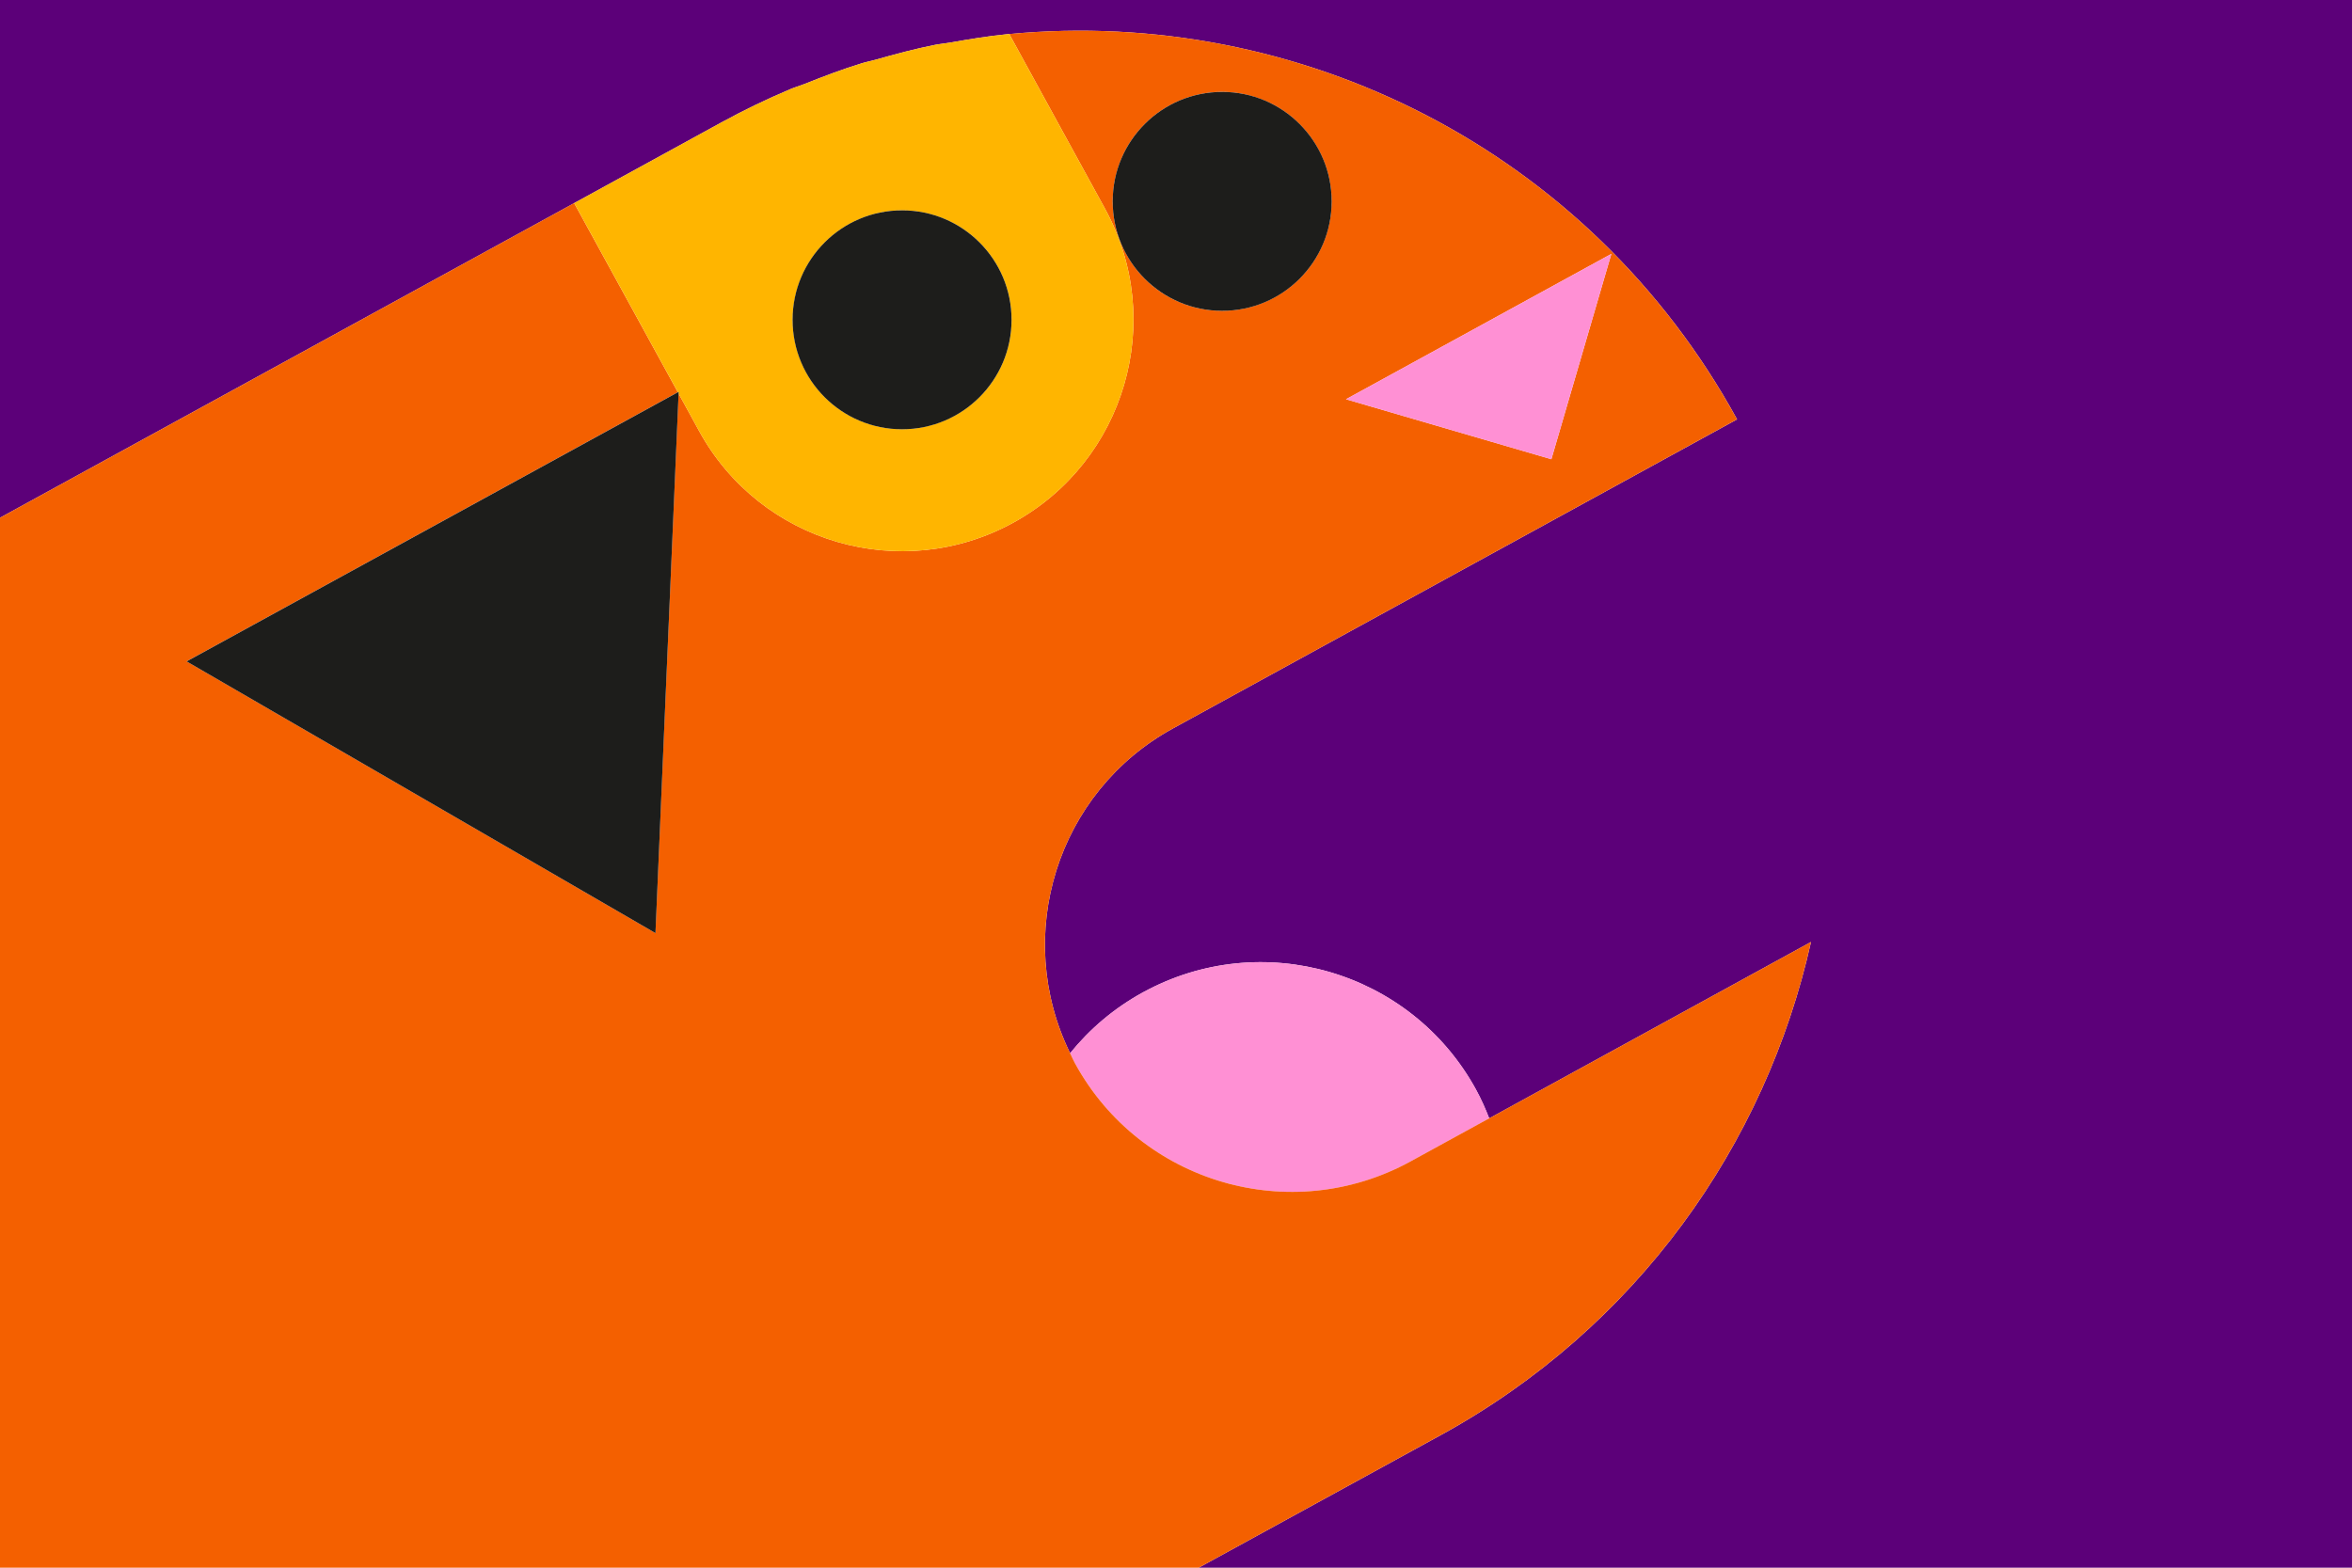 <?xml version="1.0" encoding="utf-8"?>
<!-- Generator: Adobe Illustrator 17.1.0, SVG Export Plug-In . SVG Version: 6.00 Build 0)  -->
<!DOCTYPE svg PUBLIC "-//W3C//DTD SVG 1.1 Tiny//EN" "http://www.w3.org/Graphics/SVG/1.1/DTD/svg11-tiny.dtd">
<svg version="1.1" baseProfile="tiny" id="Layer_1" xmlns="http://www.w3.org/2000/svg" xmlns:xlink="http://www.w3.org/1999/xlink"
	 x="0px" y="0px" viewBox="0 0 60 40" xml:space="preserve">
<g>
	<path fill="#5C0079" d="M0-0.004V13.21l14.648-8.028l0,0l3.742-2.051c0.584-0.32,1.178-0.606,1.779-0.859
		c0.113-0.048,0.229-0.08,0.343-0.125c0.491-0.196,0.984-0.384,1.483-0.536c0.115-0.035,0.231-0.055,0.346-0.088
		c0.501-0.143,1.003-0.277,1.509-0.378c0.128-0.025,0.258-0.036,0.386-0.058C24.727,1,25.218,0.919,25.71,0.871
		c0.012-0.001,0.024-0.004,0.036-0.005l0.002,0.003c7.365-0.701,14.784,2.932,18.565,9.831l-14.389,7.885
		c-2.965,1.624-4.096,5.283-2.625,8.288c0.497-0.615,1.117-1.146,1.853-1.55c3.032-1.664,6.839-0.556,8.501,2.477
		c0.132,0.24,0.24,0.486,0.337,0.735l8.209-4.5c-1.156,5.172-4.442,9.842-9.455,12.588L30.58,40h29.426V-0.004H0z"/>
	<path fill="#FF90D4" d="M35.981,29.636l2.009-1.101c-0.097-0.248-0.206-0.495-0.337-0.735c-1.662-3.032-5.469-4.141-8.501-2.477
		c-0.736,0.404-1.356,0.936-1.853,1.55c0.043,0.088,0.08,0.177,0.128,0.264C29.1,30.188,32.929,31.308,35.981,29.636z"/>
	<path fill="#F46000" d="M22.34,1.523c0.501-0.143,1.003-0.277,1.509-0.378C23.344,1.246,22.841,1.38,22.34,1.523z"/>
	<path fill="#F46000" d="M24.236,1.087C24.726,1,25.218,0.92,25.71,0.871C25.218,0.919,24.727,1,24.236,1.087z"/>
	<path fill="#F46000" d="M18.391,3.132c0.584-0.32,1.178-0.606,1.779-0.859C19.569,2.526,18.975,2.812,18.391,3.132z"/>
	<path fill="#F46000" d="M46.199,24.034l-8.209,4.5l-2.009,1.101c-3.052,1.672-6.881,0.553-8.554-2.498
		c-0.048-0.087-0.085-0.176-0.128-0.264c-1.471-3.005-0.34-6.664,2.625-8.288L44.312,10.7c-3.78-6.899-11.2-10.532-18.565-9.831
		l2.441,4.454c1.567,2.858,0.519,6.446-2.34,8.014c-2.858,1.566-6.447,0.52-8.014-2.34l-0.524-0.957l-0.59,13.767l-11.96-6.932
		l12.532-6.868l-2.645-4.825L0,13.21V40h30.58l6.164-3.378C41.757,33.876,45.043,29.206,46.199,24.034z M41.106,6.478l-1.53,5.239
		l-5.239-1.53L41.106,6.478z M28.498,4.354c0.432-1.48,1.983-2.33,3.462-1.897c1.481,0.433,2.33,1.982,1.898,3.463
		c-0.432,1.48-1.982,2.331-3.463,1.899C28.915,7.387,28.065,5.835,28.498,4.354z"/>
	<path fill="#F46000" d="M20.512,2.148c0.491-0.196,0.984-0.384,1.483-0.536C21.496,1.764,21.003,1.952,20.512,2.148z"/>
	<path fill="#FFB500" d="M17.312,9.997l-0.002,0.043l0.524,0.957c1.566,2.859,5.155,3.906,8.014,2.34
		c2.859-1.567,3.907-5.155,2.34-8.014l-2.441-4.454l-0.002-0.003c-0.012,0.001-0.024,0.004-0.036,0.005
		C25.218,0.92,24.726,1,24.236,1.087C24.107,1.11,23.978,1.12,23.85,1.145c-0.506,0.1-1.008,0.235-1.509,0.378
		c-0.115,0.033-0.231,0.053-0.346,0.088c-0.499,0.153-0.992,0.341-1.483,0.536c-0.114,0.045-0.229,0.077-0.343,0.125
		c-0.601,0.253-1.194,0.539-1.779,0.859l-3.742,2.051l0,0l2.645,4.825L17.312,9.997z M23.795,5.479
		c1.48,0.432,2.33,1.982,1.898,3.463c-0.432,1.48-1.982,2.33-3.463,1.898c-1.48-0.433-2.329-1.983-1.897-3.463
		C20.764,5.897,22.314,5.047,23.795,5.479z"/>
	<circle fill="#1D1D1B" cx="23.012" cy="8.16" r="2.793"/>
	<polygon fill="#FF90D4" points="41.106,6.478 34.336,10.187 39.575,11.718 	"/>
	<polygon fill="#1D1D1B" points="17.293,10.008 4.761,16.876 16.721,23.808 17.311,10.04 17.312,9.997 	"/>
	<circle fill="#1D1D1B" cx="31.178" cy="5.138" r="2.793"/>
</g>
</svg>
